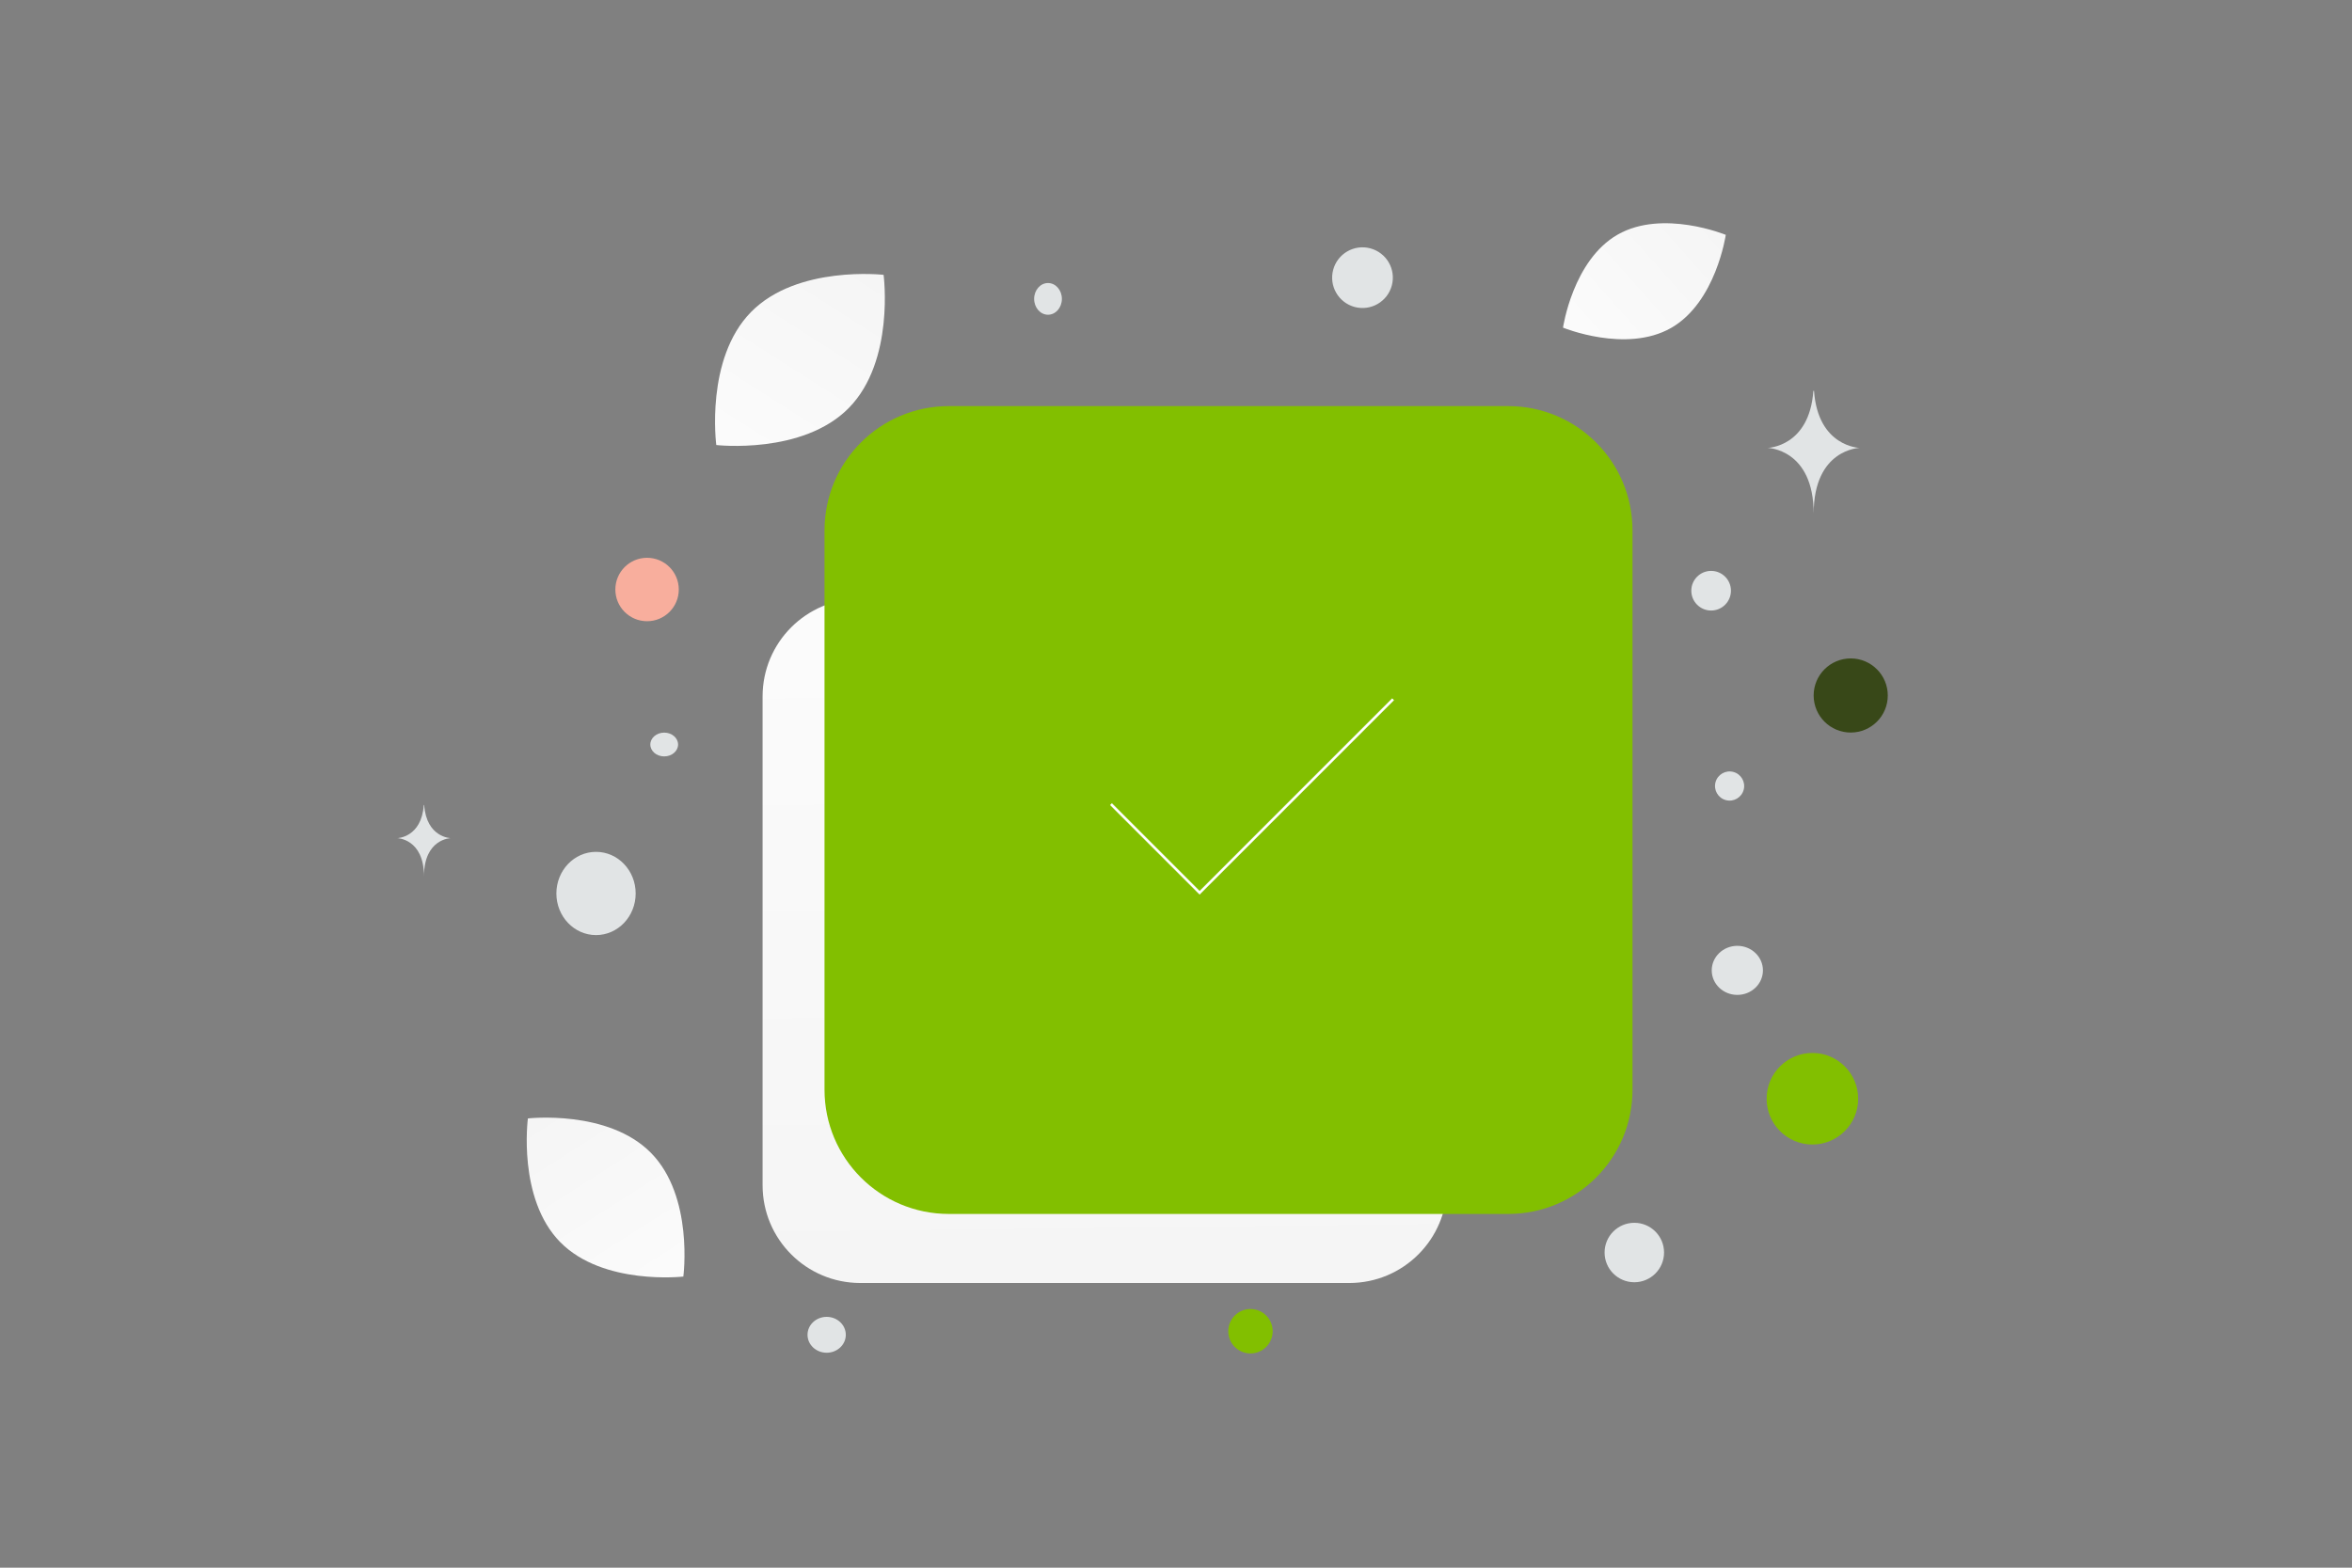 <svg width="900" height="600" viewBox="0 0 900 600" fill="none" xmlns="http://www.w3.org/2000/svg"><rect x="0" y="0" width="900" height="600" fill="#808080" stroke="none"/><path fill="transparent" d="M0 0h900v600H0z"/><path d="M214.359 475.389c16.42 16.712 47.124 13.189 47.124 13.189s4.064-30.62-12.372-47.322c-16.419-16.712-47.109-13.198-47.109-13.198s-4.063 30.619 12.357 47.331z" fill="url(#a)"/><path d="M639.439 125.517c-17.194 9.808-41.345-.121-41.345-.121s3.743-25.827 20.946-35.623c17.194-9.808 41.335.11 41.335.11s-3.743 25.827-20.936 35.634z" fill="url(#b)"/><path d="M324.812 156.133c-17.672 17.987-50.72 14.194-50.72 14.194s-4.373-32.955 13.316-50.931c17.673-17.987 50.704-14.206 50.704-14.206s4.373 32.956-13.3 50.943z" fill="url(#c)"/><ellipse rx="15.17" ry="15.928" transform="matrix(1 0 0 -1 228.07 341.957)" fill="#E1E4E5"/><circle r="8.5" transform="matrix(1 0 0 -1 478.5 509.5)" fill="#82bf00"/><circle r="17.518" transform="matrix(1 0 0 -1 693.518 420.518)" fill="#82bf00"/><circle cx="708.183" cy="266.183" r="14.183" fill="#384818"/><circle cx="247.603" cy="225.621" r="12.136" fill="#F8AE9D"/><ellipse cx="316.324" cy="510.867" rx="7.324" ry="6.867" fill="#E1E4E5"/><ellipse cx="664.796" cy="371.388" rx="9.796" ry="9.388" fill="#E1E4E5"/><circle cx="625.378" cy="479.378" r="11.377" fill="#E1E4E5"/><ellipse cx="401.025" cy="114.39" rx="5.309" ry="6.068" fill="#E1E4E5"/><circle cx="661.834" cy="300.834" r="5.58" transform="rotate(105 661.834 300.834)" fill="#E1E4E5"/><circle cx="654.769" cy="226.082" r="7.585" fill="#E1E4E5"/><ellipse cx="254.159" cy="284.946" rx="5.309" ry="4.551" fill="#E1E4E5"/><circle cx="521.363" cy="106.27" r="11.613" transform="rotate(105 521.363 106.27)" fill="#E1E4E5"/><path d="M162.314 308.103h-.149C161.284 320.589 152 320.781 152 320.781s10.238.2 10.238 14.628c0-14.428 10.238-14.628 10.238-14.628s-9.281-.192-10.162-12.678zm531.83-158.512h-.256c-1.518 21.504-17.507 21.835-17.507 21.835s17.632.345 17.632 25.192c0-24.847 17.632-25.192 17.632-25.192s-15.983-.331-17.501-21.835z" fill="#E1E4E5"/><path fill-rule="evenodd" clip-rule="evenodd" d="M553.714 397.505v56.123c0 20.672-16.743 37.416-37.415 37.416H329.22c-20.672 0-37.415-16.744-37.415-37.416V266.55c0-20.672 16.743-37.416 37.415-37.416h56.124" fill="url(#d)"/><path fill-rule="evenodd" clip-rule="evenodd" d="M363.07 155.431h214.049c26.28 0 47.566 21.286 47.566 47.566v214.049c0 26.28-21.286 47.566-47.566 47.566H363.07c-26.28 0-47.566-21.286-47.566-47.566V202.997c0-26.28 21.286-47.566 47.566-47.566z" fill="#82bf00"/><path d="m425.113 307.765 33.925 33.924 74.038-74.059" stroke="#fff" strokeWidth="32.125" strokeLinecap="round" strokeLinejoin="round"/><defs><linearGradient id="a" x1="279.871" y1="532.474" x2="161.165" y2="346.391" gradientUnits="userSpaceOnUse"><stop stop-color="#fff"/><stop offset="1" stop-color="#EEE"/></linearGradient><linearGradient id="b" x1="573.046" y1="156.85" x2="712.364" y2="32.889" gradientUnits="userSpaceOnUse"><stop stop-color="#fff"/><stop offset="1" stop-color="#EEE"/></linearGradient><linearGradient id="c" x1="254.302" y1="217.573" x2="382.065" y2="17.293" gradientUnits="userSpaceOnUse"><stop stop-color="#fff"/><stop offset="1" stop-color="#EEE"/></linearGradient><linearGradient id="d" x1="417.175" y1="82.293" x2="425.251" y2="775.957" gradientUnits="userSpaceOnUse"><stop stop-color="#fff"/><stop offset="1" stop-color="#EEE"/></linearGradient></defs></svg>